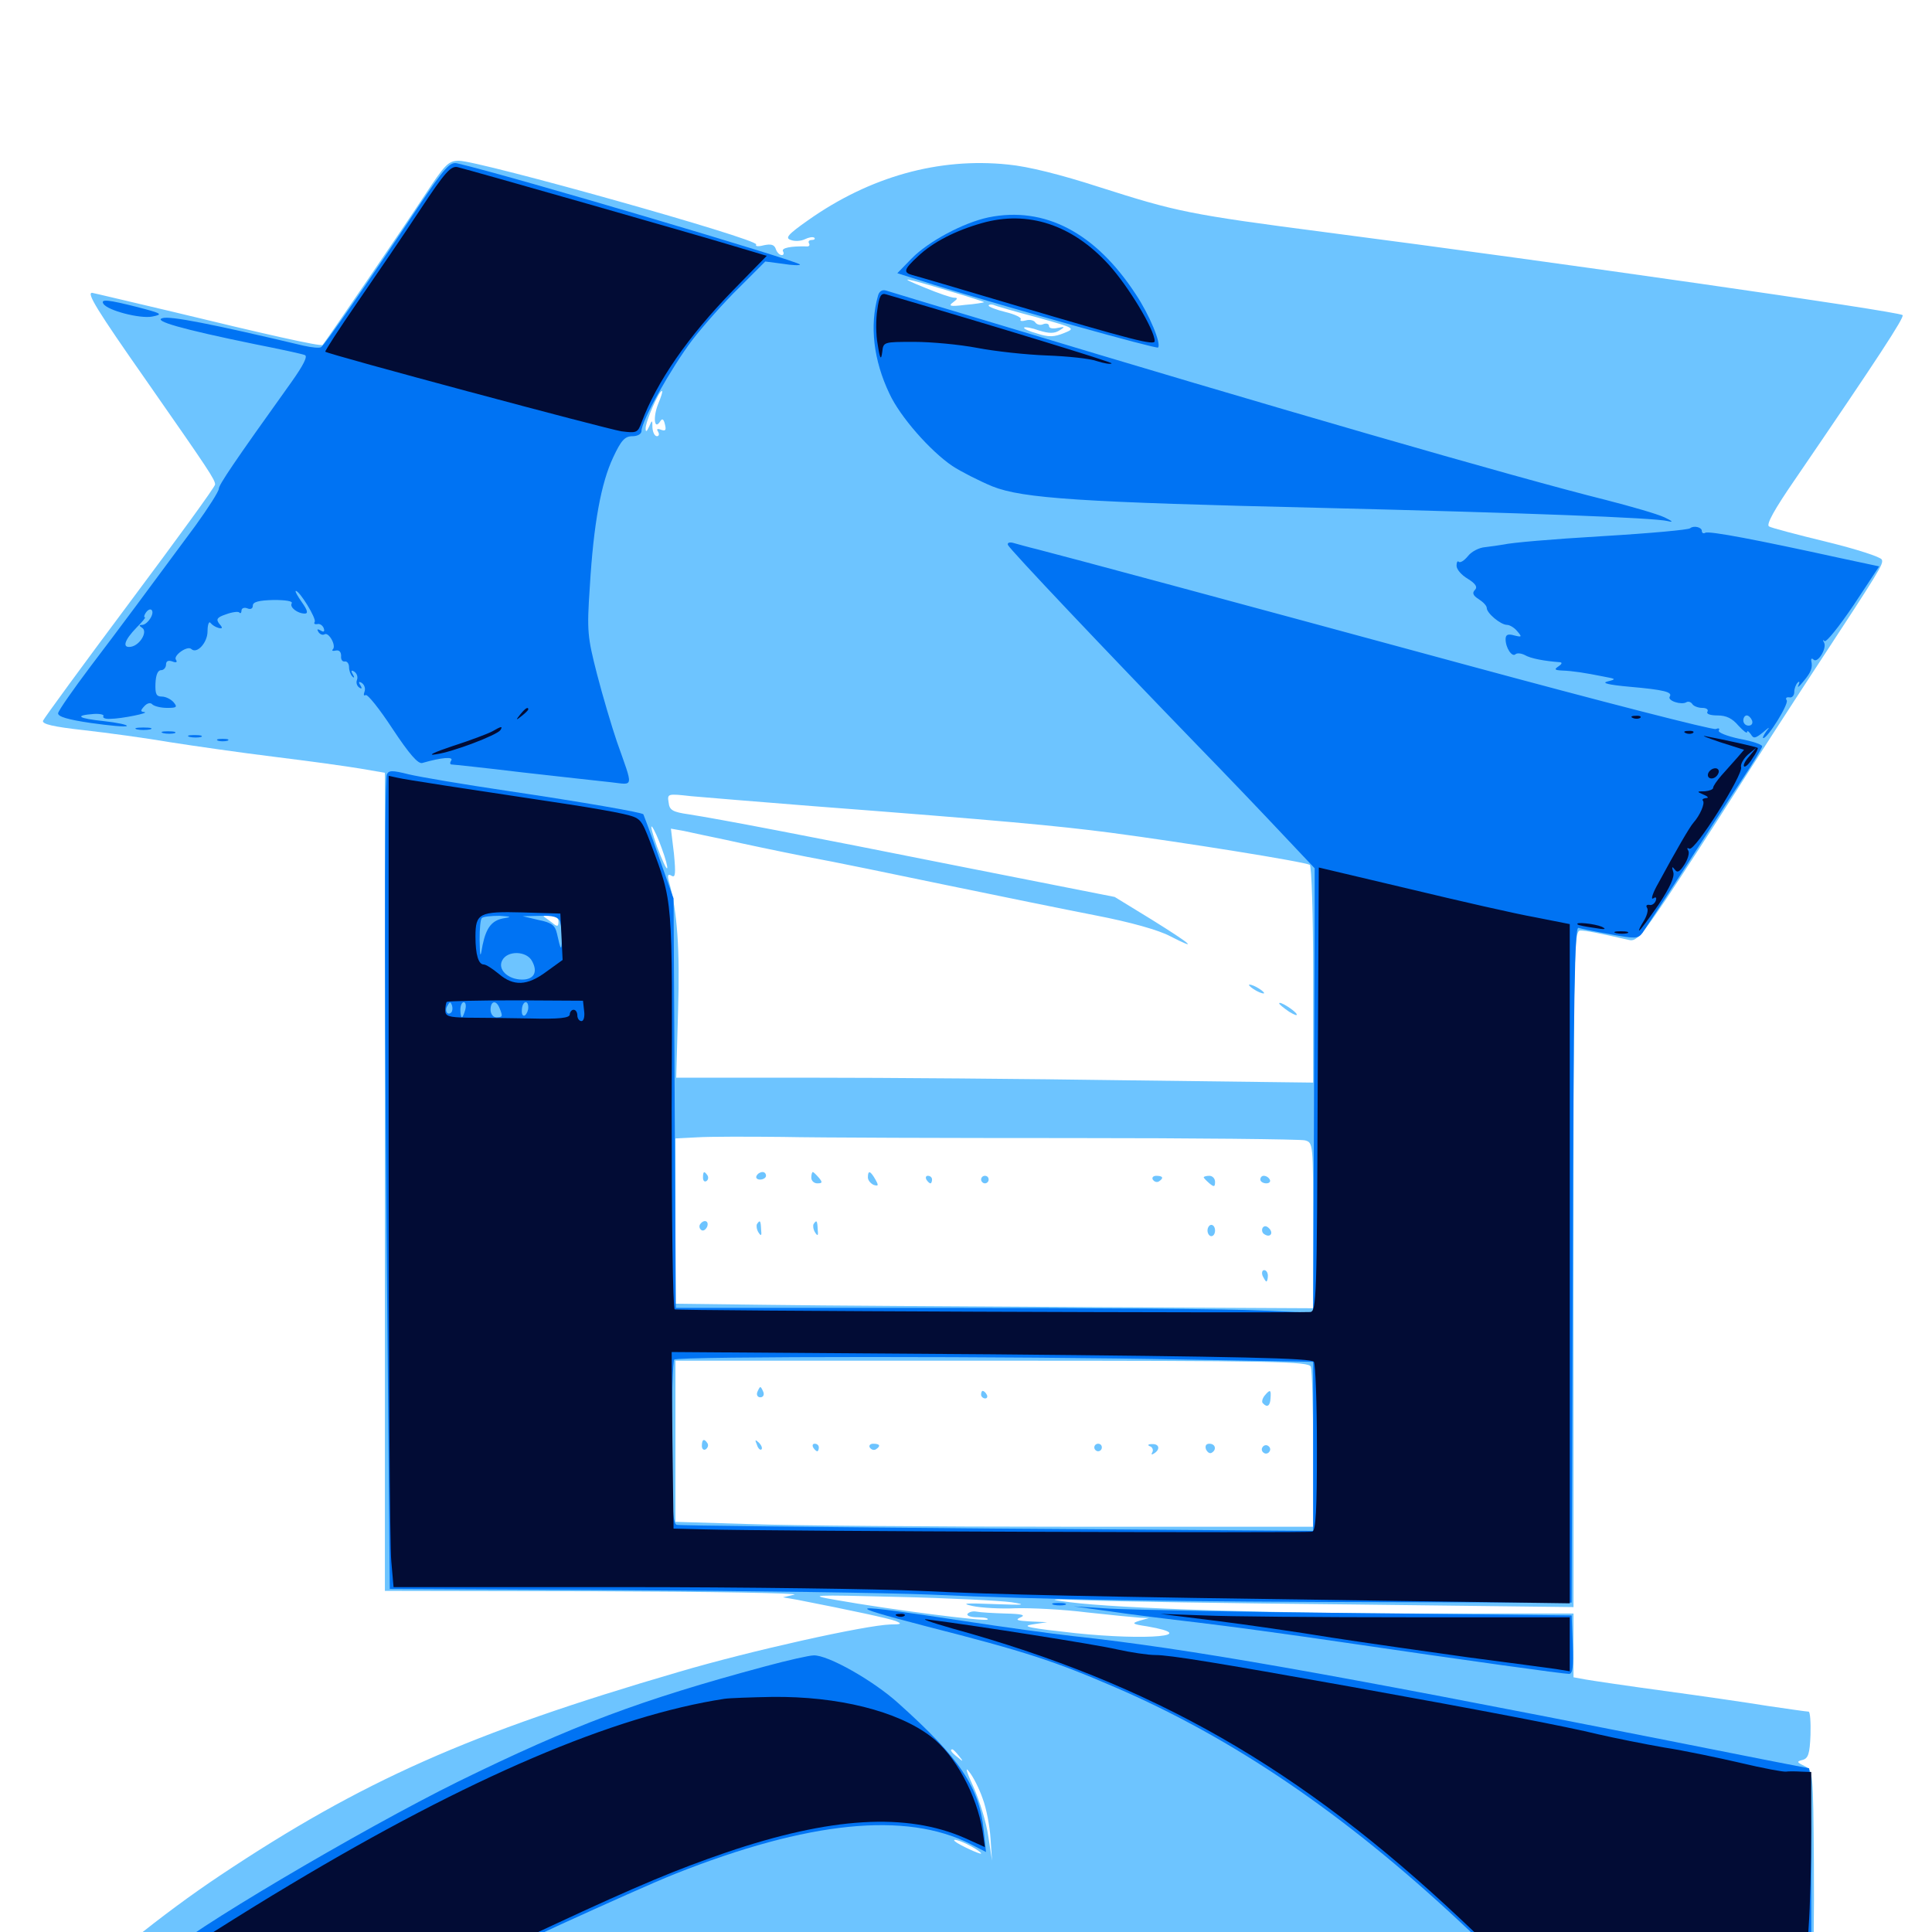<svg xmlns="http://www.w3.org/2000/svg" viewBox="0 -1000 1000 1000">
	<path fill="#6dc4ff" d="M219.727 -898.828C210.156 -884.18 168.945 -823.828 166.992 -821.484C166.211 -820.508 137.5 -826.953 89.258 -838.672C66.797 -843.945 48.047 -848.438 47.656 -848.438C44.727 -848.438 50.195 -839.453 75.781 -802.93C108.203 -756.445 111.328 -751.758 111.328 -749.219C111.328 -748.047 91.406 -720.703 67.188 -688.281C42.969 -655.859 22.852 -628.32 22.266 -626.953C21.68 -625.195 27.539 -623.828 43.359 -622.07C55.469 -620.703 75.586 -617.969 88.086 -615.82C100.586 -613.867 125 -610.352 142.578 -608.203C159.961 -606.055 179.883 -603.32 186.719 -602.148L199.219 -600V-388.281V-176.562L308.203 -176.367C367.969 -176.172 414.453 -175.391 411.133 -174.609L405.273 -173.242L413.086 -171.875C440.039 -166.602 460.156 -162.305 463.672 -160.938C466.992 -159.57 466.602 -159.18 460.938 -159.18C448.047 -158.789 388.867 -145.703 351.172 -134.57C242.773 -102.93 187.305 -78.125 114.258 -29.492C83.984 -9.375 48.828 19.141 37.695 32.617L32.227 39.062L41.602 32.617C46.875 29.102 56.445 24.023 63.086 21.289L75 16.406L369.922 16.602C532.227 16.602 726.172 17.188 800.977 17.969C924.609 19.141 936.914 19.141 938.086 16.211C938.672 14.453 939.062 -8.594 938.867 -35.352C938.477 -83.594 938.477 -83.594 933.984 -85.938C929.883 -87.891 929.883 -88.281 933.008 -89.062C935.938 -89.844 936.719 -92.188 937.109 -101.953C937.305 -108.594 936.914 -114.062 936.133 -114.062C935.156 -114.062 925.781 -115.43 915.039 -116.992C904.297 -118.75 880.078 -122.266 861.328 -124.805C842.578 -127.344 824.219 -130.078 820.898 -130.664L814.453 -131.836V-148.242V-164.844H738.281C661.523 -164.844 579.102 -167.383 553.711 -170.703C541.602 -172.266 542.773 -172.461 562.5 -171.68C574.805 -171.094 636.523 -170.117 699.805 -169.531L814.453 -168.164V-343.164C814.453 -508.789 814.648 -518.359 817.969 -518.359C820.898 -518.359 827.734 -516.992 843.164 -513.477C846.875 -512.5 849.609 -515.625 862.891 -535.352C871.289 -548.047 886.914 -572.07 897.461 -588.672C908.008 -605.273 926.758 -634.375 939.062 -653.125C973.242 -705.273 975 -708.008 974.023 -710.352C973.438 -711.719 960.742 -715.82 945.508 -719.531C930.273 -723.242 916.797 -726.758 915.625 -727.539C914.062 -728.516 918.555 -736.523 928.906 -751.562C971.875 -814.453 985.938 -835.938 984.766 -836.914C982.422 -838.867 805.664 -864.258 686.914 -879.688C614.844 -889.062 608.984 -890.43 569.141 -903.125C549.219 -909.57 532.227 -913.867 521.68 -914.844C485.938 -918.555 450.195 -908.594 418.164 -885.938C407.617 -878.516 406.25 -876.758 409.375 -875.781C411.328 -875 414.648 -875.195 416.602 -876.172C418.555 -877.148 420.703 -877.539 421.484 -876.953C422.07 -876.367 421.484 -875.781 420.117 -875.781C418.75 -875.781 418.164 -875 418.75 -874.023C419.336 -873.047 418.75 -872.266 417.383 -872.461C409.375 -872.656 404.297 -871.68 405.273 -869.922C405.859 -868.945 405.664 -867.969 404.688 -867.969C403.516 -867.969 402.148 -869.336 401.562 -871.094C400.781 -873.438 399.023 -873.828 395.312 -873.047C392.383 -872.266 390.82 -872.461 391.406 -873.438C392.969 -876.172 248.047 -916.797 237.5 -916.797C232.031 -916.797 230.273 -914.844 219.727 -898.828ZM491.797 -849.219C501.758 -846.289 509.57 -843.75 509.375 -843.555C508.984 -843.359 504.688 -842.578 499.414 -842.188C491.797 -841.211 490.625 -841.602 493.359 -843.555C495.703 -845.312 495.898 -845.898 493.945 -845.898C492.383 -845.898 485.547 -848.242 478.516 -851.172C464.062 -857.031 466.406 -856.836 491.797 -849.219ZM481.836 -845.312C482.617 -845.898 481.445 -846.484 479.297 -846.289C477.148 -846.289 476.562 -845.703 478.125 -845.117C479.492 -844.531 481.25 -844.727 481.836 -845.312ZM536.719 -835.742C556.836 -830.078 556.836 -830.078 550.586 -827.539C545.703 -825.586 542.773 -825.391 536.914 -827.344C532.617 -828.516 529.688 -829.883 530.078 -830.469C530.664 -830.859 534.18 -830.273 537.891 -828.906C542.969 -827.344 545.703 -827.344 548.242 -828.906C551.367 -830.859 551.367 -831.055 547.461 -830.273C544.922 -829.688 542.969 -830.078 542.969 -831.25C542.969 -832.422 541.602 -832.812 540.039 -832.227C538.477 -831.445 536.719 -832.031 535.938 -833.008C535.352 -834.18 533.008 -834.766 531.055 -834.18C528.906 -833.594 527.734 -833.789 528.32 -834.766C528.906 -835.547 525.391 -837.305 520.508 -838.477C515.625 -839.648 511.719 -841.211 511.719 -841.797C511.719 -842.383 512.891 -842.578 514.258 -842.188C515.43 -841.602 525.586 -838.672 536.719 -835.742ZM573.242 -825C571.094 -825.977 567.969 -826.758 566.406 -826.758C564.648 -826.758 564.844 -825.977 567.383 -825C569.531 -824.023 572.656 -823.242 574.219 -823.242C575.977 -823.242 575.781 -824.023 573.242 -825ZM583.398 -821.875C584.18 -822.461 583.008 -823.047 580.859 -822.852C578.711 -822.852 578.125 -822.266 579.688 -821.68C581.055 -821.094 582.812 -821.289 583.398 -821.875ZM591.211 -819.922C591.992 -820.508 590.82 -821.094 588.672 -820.898C586.523 -820.898 585.938 -820.312 587.5 -819.727C588.867 -819.141 590.625 -819.336 591.211 -819.922ZM571.68 -817.969C572.461 -818.555 571.289 -819.141 569.141 -818.945C566.992 -818.945 566.406 -818.359 567.969 -817.773C569.336 -817.188 571.094 -817.383 571.68 -817.969ZM597.07 -810.156C597.852 -810.742 596.68 -811.328 594.531 -811.133C592.383 -811.133 591.797 -810.547 593.359 -809.961C594.727 -809.375 596.484 -809.57 597.07 -810.156ZM340.625 -790.82C337.891 -783.984 338.672 -776.953 341.797 -782.031C342.773 -783.594 343.555 -783.008 344.141 -780.469C344.922 -777.344 344.531 -776.758 342.188 -777.539C340.234 -778.32 339.648 -777.93 340.625 -776.562C341.406 -775.195 341.016 -774.219 340.039 -774.219C338.867 -774.219 337.891 -776.172 337.695 -778.711C337.695 -782.812 337.5 -782.812 335.938 -779.102C334.766 -776.562 334.18 -776.172 334.18 -778.125C333.984 -781.445 341.016 -797.656 342.578 -797.656C343.164 -797.656 342.188 -794.531 340.625 -790.82ZM419.922 -582.812C519.336 -575.195 546.484 -572.656 575.195 -568.945C612.109 -564.062 675.586 -553.906 677.93 -552.344C678.906 -551.758 679.688 -526.172 679.688 -495.508V-439.648L584.57 -440.82C532.031 -441.602 458.008 -442.188 419.531 -442.188H350L350.977 -476.953C351.953 -508.594 350.586 -528.125 346.289 -543.555C345.312 -547.07 345.703 -547.852 347.656 -546.68C349.609 -545.508 349.805 -547.852 348.828 -558.203L347.266 -571.094L353.906 -569.922C357.422 -569.141 367.383 -566.992 375.977 -565.234C384.57 -563.281 403.125 -559.375 416.992 -556.641C431.055 -554.102 463.867 -547.266 490.234 -541.797C516.602 -536.328 551.172 -529.297 567.188 -526.172C585.352 -522.656 599.805 -518.555 605.664 -515.43C620.898 -507.617 616.797 -511.133 596.094 -524.023L576.953 -535.742L497.852 -551.367C414.648 -567.969 372.656 -575.977 356.445 -578.516C348.242 -579.688 346.484 -580.664 346.094 -584.57C345.312 -589.258 345.508 -589.258 357.812 -587.891C364.453 -587.305 392.578 -584.961 419.922 -582.812ZM342.578 -560.742C344.531 -555.469 345.703 -550.977 345.312 -550.586C344.922 -550 342.578 -555.078 340.039 -561.914C337.695 -568.555 336.523 -573.047 337.5 -572.07C338.477 -570.898 340.82 -565.82 342.578 -560.742ZM289.062 -523.047C289.062 -520.312 288.477 -520.117 285.742 -522.461C283.789 -523.828 281.836 -525.391 281.445 -525.586C281.055 -525.977 282.422 -526.172 284.766 -526.172C287.5 -526.172 289.062 -525 289.062 -523.047ZM554.688 -410.938C618.555 -410.938 672.852 -410.352 675.391 -409.766C679.688 -408.594 679.688 -408.398 679.688 -365.82V-322.852L563.086 -323.438C498.828 -323.828 424.609 -324.219 398.047 -324.609L349.609 -325.195V-367.969V-410.742L360.938 -411.328C366.992 -411.719 387.109 -411.719 405.273 -411.523C423.633 -411.133 490.82 -410.938 554.688 -410.938ZM678.516 -292.578C679.102 -290.82 679.688 -271.484 679.688 -249.609V-209.766H553.125C483.398 -209.766 409.18 -210.352 388.086 -211.133L349.609 -212.305V-254.102V-295.703H513.477C661.133 -295.703 677.344 -295.312 678.516 -292.578ZM523.438 -170.703C532.031 -169.336 530.078 -169.141 514.648 -169.727C499.609 -170.312 497.07 -170.117 503.32 -168.75C507.812 -167.773 517.969 -167.188 525.781 -167.578C533.594 -167.773 550.195 -166.992 562.5 -165.43C574.805 -164.062 587.109 -162.891 589.844 -162.695L594.727 -162.5L589.844 -161.133C585.547 -159.766 585.938 -159.375 593.75 -158.203C621.875 -153.32 594.141 -150.781 556.641 -154.688C533.398 -157.227 528.125 -158.203 534.18 -159.18L541.992 -160.352L533.203 -160.742C526.367 -161.133 525.195 -161.523 528.32 -162.891C531.055 -164.062 528.906 -164.648 520.508 -164.844C514.062 -165.039 507.227 -165.43 505.469 -165.82C503.516 -166.211 501.562 -165.625 500.781 -164.648C500.195 -163.672 502.539 -162.891 506.055 -162.891C509.57 -162.891 511.914 -162.305 511.133 -161.719C509.961 -160.547 459.961 -166.992 432.617 -171.875C417.773 -174.414 419.531 -174.609 464.844 -173.438C491.211 -172.852 517.578 -171.484 523.438 -170.703ZM522.07 -159.57C523.242 -160.156 521.875 -160.547 518.555 -160.547C515.43 -160.547 514.258 -160.156 516.211 -159.57C517.969 -159.18 520.703 -159.18 522.07 -159.57ZM604.102 -159.57C605.273 -160.156 603.906 -160.547 600.586 -160.547C597.461 -160.547 596.289 -160.156 598.242 -159.57C600 -159.18 602.734 -159.18 604.102 -159.57ZM601.172 -149.805C602.93 -150.391 601.367 -150.781 597.656 -150.781C593.945 -150.781 592.383 -150.391 594.336 -149.805C596.094 -149.414 599.219 -149.414 601.172 -149.805ZM671.289 -138.281C672.07 -138.867 670.898 -139.453 668.75 -139.258C666.602 -139.258 666.016 -138.672 667.578 -138.086C668.945 -137.5 670.703 -137.695 671.289 -138.281ZM875.586 -99.023C876.758 -99.609 875.781 -100 873.047 -100C870.312 -100 869.336 -99.609 870.703 -99.023C871.875 -98.633 874.219 -98.633 875.586 -99.023ZM496.289 -91.211C498.828 -88.086 498.633 -87.891 495.703 -90.43C492.383 -92.969 491.406 -94.531 492.969 -94.531C493.359 -94.531 494.922 -92.969 496.289 -91.211ZM915.43 -91.406C916.211 -91.992 915.039 -92.578 912.891 -92.383C910.742 -92.383 910.156 -91.797 911.719 -91.211C913.086 -90.625 914.844 -90.82 915.43 -91.406ZM923.242 -89.453C924.023 -90.039 922.852 -90.625 920.703 -90.43C918.555 -90.43 917.969 -89.844 919.531 -89.258C920.898 -88.672 922.656 -88.867 923.242 -89.453ZM508.594 -69.141C510.547 -64.062 512.305 -54.688 512.695 -48.438L513.477 -36.914L511.523 -49.609C510.547 -56.641 507.031 -67.969 503.906 -75C500.195 -83.008 499.414 -85.938 501.562 -83.008C503.711 -80.469 506.836 -74.219 508.594 -69.141ZM471.68 -53.516C463.867 -55.273 445.898 -56.055 447.461 -54.688C447.852 -54.297 455.273 -53.516 463.867 -52.93C475 -52.148 477.344 -52.344 471.68 -53.516ZM439.062 -52.148C440.82 -52.734 439.258 -53.125 435.547 -53.125C431.836 -53.125 430.273 -52.734 432.227 -52.148C433.984 -51.758 437.109 -51.758 439.062 -52.148ZM425.195 -50.391C425.977 -50.977 424.805 -51.562 422.656 -51.367C420.508 -51.367 419.922 -50.781 421.484 -50.195C422.852 -49.609 424.609 -49.805 425.195 -50.391ZM485.742 -50.391C486.523 -50.977 485.352 -51.562 483.203 -51.367C481.055 -51.367 480.469 -50.781 482.031 -50.195C483.398 -49.609 485.156 -49.805 485.742 -50.391ZM501.953 -44.727C505.273 -42.969 507.812 -41.211 507.812 -40.625C507.812 -39.844 496.289 -45.117 494.336 -46.875C492.383 -48.633 496.875 -47.461 501.953 -44.727ZM646.484 -490.234C646.484 -489.648 648.242 -488.281 650.391 -487.109C652.539 -485.938 654.297 -485.547 654.297 -485.938C654.297 -486.523 652.539 -487.891 650.391 -489.062C648.242 -490.234 646.484 -490.625 646.484 -490.234ZM662.109 -480.664C662.109 -480.078 664.453 -478.32 667.188 -476.367C670.117 -474.609 671.68 -474.023 671.094 -475.195C669.727 -477.344 662.109 -482.031 662.109 -480.664ZM363.867 -390.43C363.867 -388.867 364.648 -388.086 365.625 -388.672C366.602 -389.258 366.797 -390.625 366.211 -391.602C364.453 -394.141 363.867 -393.75 363.867 -390.43ZM391.602 -391.406C391.016 -390.43 391.797 -389.453 393.359 -389.453C395.117 -389.453 396.484 -390.43 396.484 -391.406C396.484 -392.578 395.703 -393.359 394.727 -393.359C393.555 -393.359 392.188 -392.578 391.602 -391.406ZM419.922 -390.43C419.922 -388.867 421.289 -387.5 423.047 -387.5C425.781 -387.5 425.781 -388.086 423.828 -390.43C422.461 -391.992 421.094 -393.359 420.703 -393.359C420.312 -393.359 419.922 -391.992 419.922 -390.43ZM449.219 -390.625C449.219 -389.062 450.586 -387.5 452.148 -386.719C454.688 -385.938 454.883 -386.328 453.125 -389.453C450.586 -393.945 449.219 -394.531 449.219 -390.625ZM479.492 -389.453C480.078 -388.477 481.055 -387.5 481.641 -387.5C482.031 -387.5 482.422 -388.477 482.422 -389.453C482.422 -390.625 481.445 -391.406 480.273 -391.406C479.297 -391.406 478.906 -390.625 479.492 -389.453ZM507.812 -389.453C507.812 -388.477 508.789 -387.5 509.766 -387.5C510.938 -387.5 511.719 -388.477 511.719 -389.453C511.719 -390.625 510.938 -391.406 509.766 -391.406C508.789 -391.406 507.812 -390.625 507.812 -389.453ZM596.68 -389.453C597.461 -388.281 598.828 -387.891 599.805 -388.477C602.539 -390.234 601.953 -391.406 598.438 -391.406C596.875 -391.406 596.094 -390.43 596.68 -389.453ZM623.047 -390.625C623.047 -390.234 624.414 -388.867 625.977 -387.5C628.32 -385.547 628.906 -385.547 628.906 -388.281C628.906 -390.039 627.539 -391.406 625.977 -391.406C624.414 -391.406 623.047 -391.016 623.047 -390.625ZM652.344 -389.453C652.344 -388.477 653.711 -387.5 655.469 -387.5C657.031 -387.5 657.812 -388.477 657.227 -389.453C656.641 -390.625 655.273 -391.406 654.102 -391.406C653.125 -391.406 652.344 -390.625 652.344 -389.453ZM362.305 -366.211C361.719 -365.234 362.109 -363.867 363.086 -363.281C364.062 -362.695 365.234 -363.477 366.016 -365.039C367.188 -368.164 364.258 -369.141 362.305 -366.211ZM391.797 -366.406C391.406 -365.625 391.602 -363.672 392.578 -362.109C393.945 -359.961 394.336 -360.352 393.945 -363.672C393.75 -368.359 393.359 -368.75 391.797 -366.406ZM421.094 -366.406C420.703 -365.625 420.898 -363.672 421.875 -362.109C423.242 -359.961 423.633 -360.352 423.242 -363.672C423.047 -368.359 422.656 -368.75 421.094 -366.406ZM625 -363.086C625 -361.523 625.977 -360.156 626.953 -360.156C628.125 -360.156 628.906 -361.523 628.906 -363.086C628.906 -364.648 628.125 -366.016 626.953 -366.016C625.977 -366.016 625 -364.648 625 -363.086ZM653.516 -364.453C652.93 -363.281 653.32 -361.719 654.492 -361.133C657.422 -359.18 659.375 -361.719 656.836 -364.258C655.469 -365.625 654.297 -365.625 653.516 -364.453ZM653.516 -339.648C654.297 -338.086 655.078 -336.719 655.469 -336.719C655.859 -336.719 656.25 -338.086 656.25 -339.648C656.25 -341.211 655.469 -342.578 654.297 -342.578C653.32 -342.578 652.93 -341.211 653.516 -339.648ZM391.992 -279.492C391.406 -277.93 392.188 -276.758 393.555 -276.758C394.922 -276.758 395.703 -277.93 395.117 -279.492C394.531 -280.859 393.945 -282.031 393.555 -282.031C393.164 -282.031 392.578 -280.859 391.992 -279.492ZM507.812 -278.125C507.812 -277.148 508.789 -276.172 509.961 -276.172C510.938 -276.172 511.328 -277.148 510.742 -278.125C510.156 -279.297 509.18 -280.078 508.594 -280.078C508.203 -280.078 507.812 -279.297 507.812 -278.125ZM654.492 -277.539C653.32 -275.977 652.93 -274.219 653.711 -273.633C655.859 -271.289 657.422 -272.266 657.617 -276.172C658.008 -280.859 657.422 -281.055 654.492 -277.539ZM363.281 -251.562C363.281 -250 364.258 -249.219 365.234 -249.805C366.406 -250.586 366.797 -251.953 366.211 -252.93C364.453 -255.664 363.281 -255.078 363.281 -251.562ZM391.797 -252.148C392.383 -250.195 393.555 -249.219 394.141 -249.805C394.727 -250.391 394.141 -251.953 392.773 -253.32C390.82 -255.078 390.625 -254.883 391.797 -252.148ZM420.898 -250.781C421.484 -249.805 422.461 -248.828 423.047 -248.828C423.438 -248.828 423.828 -249.805 423.828 -250.781C423.828 -251.953 422.852 -252.734 421.68 -252.734C420.703 -252.734 420.312 -251.953 420.898 -250.781ZM450.195 -250.781C450.977 -249.609 452.344 -249.219 453.32 -249.805C456.055 -251.562 455.469 -252.734 451.953 -252.734C450.391 -252.734 449.609 -251.758 450.195 -250.781ZM566.406 -250.781C566.406 -249.805 567.383 -248.828 568.359 -248.828C569.531 -248.828 570.312 -249.805 570.312 -250.781C570.312 -251.953 569.531 -252.734 568.359 -252.734C567.383 -252.734 566.406 -251.953 566.406 -250.781ZM595.312 -251.367C596.484 -250.977 597.07 -249.414 596.484 -248.438C595.703 -247.07 596.094 -246.875 597.266 -247.656C600.781 -249.805 600 -252.734 596.289 -252.539C594.141 -252.539 593.75 -251.953 595.312 -251.367ZM624.219 -249.805C625 -248.242 626.172 -247.461 627.148 -248.047C629.883 -249.609 629.102 -252.734 625.977 -252.734C624.219 -252.734 623.633 -251.562 624.219 -249.805ZM653.516 -250.977C652.734 -250 653.125 -248.633 654.102 -248.047C655.078 -247.266 656.445 -247.656 657.031 -248.633C657.812 -249.609 657.422 -250.977 656.445 -251.562C655.469 -252.344 654.102 -251.953 653.516 -250.977Z"/>
	<path fill="#0073f3" d="M216.406 -892.773C191.211 -854.883 167.969 -821.289 166.211 -820.312C165.43 -819.727 161.328 -820.117 157.031 -821.094C109.375 -832.422 88.086 -836.523 84.18 -835.352C78.906 -833.984 93.75 -829.688 131.836 -821.875C144.727 -819.336 156.445 -816.797 157.812 -816.211C159.375 -815.625 157.031 -810.938 150.781 -802.148C120.703 -760.156 113.281 -749.023 113.281 -747.07C113.281 -745.703 107.812 -737.109 101.172 -727.93C75.195 -692.773 62.891 -676.172 46.875 -655.078C37.891 -643.164 30.273 -632.227 30.078 -630.859C29.883 -629.102 34.961 -627.539 47.07 -625.781C56.641 -624.414 65.039 -623.633 65.625 -624.219C66.211 -624.805 60.742 -625.977 53.711 -626.758C40.43 -628.125 38.086 -629.688 48.633 -630.469C51.758 -630.664 54.102 -630.078 53.516 -629.297C52.93 -628.516 54.492 -627.734 57.031 -627.93C62.695 -627.93 78.125 -631.055 74.609 -631.445C72.656 -631.641 72.656 -632.227 74.609 -634.375C76.172 -636.133 77.93 -636.523 78.906 -635.352C80.078 -634.375 83.398 -633.594 86.523 -633.594C91.406 -633.594 91.992 -633.984 89.844 -636.523C88.477 -638.086 85.742 -639.453 83.789 -639.453C80.859 -639.453 80.273 -640.82 80.469 -646.289C80.664 -650.586 81.641 -653.125 83.398 -653.125C84.766 -653.125 85.938 -654.492 85.938 -656.055C85.938 -657.812 87.109 -658.398 89.258 -657.617C91.211 -656.836 91.992 -657.227 91.016 -658.594C89.648 -660.742 97.07 -666.016 99.023 -664.062C101.953 -661.328 107.422 -667.383 107.422 -673.242C107.422 -676.758 108.203 -678.711 108.984 -677.539C109.766 -676.562 111.523 -675.391 113.086 -675C115.234 -674.414 115.43 -675 113.477 -677.148C111.719 -679.492 112.305 -680.469 116.992 -682.031C120.117 -683.203 123.242 -683.594 123.828 -683.008C124.414 -682.227 125 -682.812 125 -683.984C125 -685.156 126.367 -685.742 127.93 -685.156C129.688 -684.375 130.859 -684.961 130.859 -686.523C130.859 -688.477 133.984 -689.258 141.602 -689.453C147.852 -689.453 151.758 -688.867 150.977 -687.695C149.805 -685.742 153.906 -682.422 157.812 -682.422C159.57 -682.422 159.18 -684.18 156.25 -688.281C153.906 -691.602 152.539 -694.141 153.125 -694.141C155.078 -694.141 163.867 -679.883 162.891 -678.125C162.305 -677.148 162.891 -676.758 164.258 -676.953C165.43 -677.344 166.992 -676.367 167.578 -674.805C168.164 -673.047 167.578 -672.656 166.016 -673.633C164.258 -674.609 163.867 -674.414 164.844 -672.852C165.625 -671.68 166.992 -671.094 167.969 -671.68C170.117 -673.047 174.219 -665.82 172.266 -663.867C171.484 -663.281 172.266 -662.891 173.828 -663.281C175.586 -663.672 176.562 -662.5 176.562 -660.547C176.367 -658.594 177.148 -657.422 178.516 -657.617C179.688 -657.812 180.664 -656.445 180.664 -654.688C180.664 -652.93 181.445 -650.781 182.422 -649.805C183.398 -648.828 183.594 -649.414 182.617 -650.977C181.445 -652.93 181.836 -653.32 183.398 -652.344C184.766 -651.367 185.352 -649.609 184.766 -648.047C184.18 -646.68 184.766 -644.922 185.938 -644.141C187.305 -643.164 187.5 -643.75 186.523 -645.312C185.352 -647.07 185.742 -647.461 187.305 -646.484C188.672 -645.508 189.258 -643.555 188.672 -641.992C188.086 -640.43 188.281 -639.648 189.258 -640.234C190.234 -640.82 196.484 -633.008 203.125 -622.852C211.914 -609.57 216.406 -604.492 218.555 -605.078C228.711 -608.008 234.766 -608.398 233.594 -606.445C232.812 -605.273 232.812 -604.297 233.789 -604.297C234.57 -604.297 251.172 -602.539 270.508 -600.195C289.844 -598.047 310.352 -595.703 316.211 -595.117C328.32 -593.75 327.93 -591.602 319.336 -616.016C316.602 -624.023 311.914 -639.844 308.984 -651.172C304.102 -670.312 303.711 -673.242 305.273 -696.094C307.227 -729.102 311.133 -750 317.383 -763.281C321.484 -772.07 323.438 -774.219 327.344 -774.219C330.078 -774.219 332.031 -775.391 332.031 -776.953C332.031 -782.227 347.656 -809.961 358.203 -823.828C364.062 -831.445 375 -843.75 382.617 -851.172L396.094 -864.648L405.078 -863.477C409.961 -862.695 414.062 -862.5 414.062 -863.086C414.062 -864.648 263.086 -909.375 236.719 -915.43C233.008 -916.406 230.273 -913.477 216.406 -892.773ZM78.125 -680.469C76.953 -678.32 75 -676.562 73.633 -676.562C71.875 -676.562 71.875 -676.172 73.633 -675C76.562 -673.047 72.461 -666.016 67.773 -665.234C63.086 -664.453 64.258 -668.555 70.703 -675.195C73.633 -678.125 75.586 -680.469 75 -680.469C74.414 -680.469 74.609 -681.445 75.195 -682.422C77.539 -686.328 80.273 -684.375 78.125 -680.469ZM52.734 -633.594C55.078 -635.156 54.883 -635.547 51.367 -635.547C48.828 -635.547 46.875 -634.766 46.875 -633.594C46.875 -631.055 49.023 -631.055 52.734 -633.594ZM44.336 -632.422C45.117 -633.008 43.945 -633.594 41.797 -633.398C39.648 -633.398 39.062 -632.812 40.625 -632.227C41.992 -631.641 43.75 -631.836 44.336 -632.422ZM511.719 -887.5C498.633 -884.766 480.469 -875 471.875 -866.211L464.453 -858.594L483.594 -852.539C523.633 -840.234 598.438 -819.336 599.414 -820.117C601.172 -822.07 594.922 -837.109 587.891 -847.656C566.992 -879.688 540.625 -893.359 511.719 -887.5ZM454.492 -847.07C450 -831.445 452.148 -813.477 460.352 -796.289C465.82 -784.375 481.445 -766.602 492.969 -758.789C497.461 -755.859 506.641 -751.172 513.672 -748.242C529.492 -741.992 558.984 -740.039 684.57 -737.109C788.281 -734.57 856.641 -732.031 863.281 -730.273C866.406 -729.492 865.625 -730.273 861.523 -732.227C857.812 -733.984 844.141 -737.891 831.25 -741.211C784.18 -752.93 654.688 -790.43 517.578 -831.836C486.914 -841.016 460.352 -849.023 458.594 -849.609C456.641 -850.195 455.078 -849.219 454.492 -847.07ZM53.516 -842.773C55.664 -839.258 72.461 -834.961 78.711 -836.133C84.57 -837.305 83.984 -837.695 71.289 -841.016C55.859 -844.922 51.953 -845.312 53.516 -842.773ZM874.805 -726.562C873.828 -725.781 855.078 -724.023 829.102 -722.461C802.734 -720.898 782.617 -719.141 778.32 -718.164C776.172 -717.773 771.875 -717.188 768.75 -716.797C765.625 -716.602 761.523 -714.453 759.766 -712.109C757.812 -709.766 755.859 -708.594 755.078 -709.18C754.492 -709.961 753.906 -708.984 753.906 -707.227C753.906 -705.273 756.445 -702.344 759.766 -700.391C763.867 -697.852 764.844 -696.094 763.477 -694.727C761.914 -693.164 762.305 -691.797 765.43 -689.844C767.578 -688.477 769.531 -686.523 769.531 -685.352C769.531 -682.617 776.758 -676.562 780.078 -676.562C781.445 -676.562 783.984 -675 785.352 -673.242C787.891 -670.312 787.695 -670.117 783.789 -671.094C780.469 -672.07 779.297 -671.484 779.297 -669.141C779.297 -664.648 782.617 -659.766 784.375 -661.328C785.156 -662.109 787.305 -661.914 789.258 -660.938C792.188 -659.18 799.414 -657.812 807.617 -657.227C808.789 -657.031 808.203 -656.055 806.641 -655.078C804.297 -653.516 804.688 -653.125 808.594 -652.93C814.062 -652.734 820.312 -651.758 830.078 -649.805C836.523 -648.633 836.719 -648.438 832.031 -647.266C828.711 -646.484 832.617 -645.508 843.555 -644.531C861.328 -642.969 865.82 -641.797 864.258 -639.453C862.891 -637.305 870.312 -634.961 872.852 -636.523C873.828 -637.109 875.195 -636.719 875.977 -635.547C876.562 -634.57 878.906 -633.594 881.055 -633.594C883.203 -633.594 884.375 -632.812 883.789 -631.641C883.008 -630.469 885.156 -629.688 889.062 -629.688C893.555 -629.688 896.68 -628.125 899.805 -624.414C902.344 -621.68 904.297 -620.117 904.297 -621.094C904.297 -622.07 905.078 -621.484 906.25 -619.922C907.617 -617.578 908.594 -617.773 912.5 -620.898C915.82 -623.828 916.406 -624.023 914.258 -621.484C912.891 -619.531 912.109 -617.969 912.695 -617.969C915.039 -617.969 925.977 -635.742 924.805 -637.5C924.023 -638.672 924.609 -639.258 926.172 -639.062C927.539 -638.672 928.711 -640.039 928.711 -641.797C928.711 -643.555 929.492 -645.703 930.469 -646.68C931.445 -647.656 931.641 -647.07 930.859 -645.312C930.078 -643.75 931.25 -644.531 933.398 -647.266C937.5 -652.148 938.281 -654.297 937.5 -658.008C937.305 -659.18 937.891 -659.375 938.672 -658.594C940.82 -656.445 945.703 -664.453 944.141 -667.383C943.359 -668.555 943.555 -669.141 944.336 -668.164C945.312 -667.383 951.953 -675.781 959.375 -686.719L972.656 -706.836L952.539 -711.133C909.766 -720.508 884.375 -725.391 882.617 -724.219C881.641 -723.633 880.859 -724.219 880.859 -725.195C880.859 -727.148 876.562 -728.125 874.805 -726.562ZM816.406 -655.078C816.406 -656.25 815.039 -657.031 813.477 -657.031C811.914 -657.031 810.547 -656.641 810.547 -656.25C810.547 -655.859 811.914 -655.078 813.477 -654.297C815.039 -653.711 816.406 -654.102 816.406 -655.078ZM906.836 -627.148C907.422 -625.586 906.641 -624.414 905.078 -624.414C903.516 -624.414 902.344 -625.586 902.344 -627.148C902.344 -628.516 903.125 -629.688 904.102 -629.688C905.078 -629.688 906.25 -628.516 906.836 -627.148ZM521.68 -717.969C522.461 -715.82 572.266 -663.281 619.922 -614.062C635.156 -598.438 654.883 -577.734 663.867 -568.164L680.469 -550.586V-530.078C680.469 -518.75 680.273 -466.992 680.078 -415.039L679.688 -320.508L652.734 -321.68C638.086 -322.461 563.867 -323.047 487.891 -323.047H349.805L349.219 -429.102L348.633 -534.961L341.016 -556.445C336.914 -568.359 333.203 -578.125 333.008 -578.516C332.227 -579.492 302.148 -584.766 262.695 -590.625C240.234 -593.945 217.188 -597.852 211.523 -599.219C202.93 -601.367 201.172 -601.367 200.195 -599.023C198.828 -595.117 199.023 -462.305 200.586 -306.25L201.758 -177.539L321.094 -176.953C386.719 -176.562 459.375 -175.586 482.422 -174.609C536.719 -172.07 611.719 -170.898 723.633 -170.703L813.477 -170.508L814.062 -345.508C814.453 -484.375 815.039 -520.508 816.992 -519.727C818.164 -519.336 825.781 -517.773 833.594 -516.406C846.484 -514.062 847.852 -514.062 850.195 -517.188C851.562 -519.141 860.938 -533.594 871.094 -549.219C881.25 -565.039 894.531 -585.742 900.781 -595.117C907.031 -604.492 912.109 -612.891 912.109 -613.672C912.109 -614.648 906.836 -616.406 900.391 -617.578C893.945 -618.945 889.062 -620.898 889.648 -621.875C890.234 -623.047 889.648 -623.242 888.086 -622.656C886.523 -622.07 828.711 -636.914 759.57 -655.664C632.227 -690.234 553.125 -711.523 537.109 -715.625C532.227 -716.797 526.758 -718.359 524.609 -718.945C522.656 -719.531 521.289 -719.141 521.68 -717.969ZM261.328 -524.805C254.688 -523.828 251.758 -520.117 249.805 -510.938C248.633 -503.906 248.438 -503.906 248.242 -513.672C248.242 -519.141 248.633 -524.219 249.414 -524.805C250 -525.586 254.297 -525.977 258.594 -525.977C264.258 -525.586 265.039 -525.391 261.328 -524.805ZM289.844 -523.047C290.43 -521.289 291.016 -517.188 290.82 -513.867C290.625 -507.422 290.234 -508.008 288.281 -516.797C287.305 -521.094 285.547 -522.461 278.711 -523.828L270.508 -525.781L279.492 -525.977C286.133 -526.172 289.062 -525.391 289.844 -523.047ZM275.391 -502.539C278.516 -496.875 276.367 -492.969 270.312 -492.969C262.891 -492.969 257.422 -498.242 259.961 -502.93C262.695 -508.203 272.656 -507.812 275.391 -502.539ZM233.594 -475.977C231.641 -474.023 229.883 -476.953 231.641 -479.492C232.812 -481.641 233.203 -481.641 233.984 -479.492C234.375 -478.125 234.18 -476.562 233.594 -475.977ZM240.82 -477.344C240.234 -475.195 239.453 -473.438 239.062 -473.438C238.672 -473.438 238.281 -475.195 238.281 -477.344C238.281 -479.492 239.062 -481.25 240.039 -481.25C241.016 -481.25 241.406 -479.492 240.82 -477.344ZM245.312 -476.172C246.094 -477.93 246.094 -479.883 245.508 -480.469C245.117 -481.055 244.141 -479.883 243.359 -478.125C242.578 -476.367 242.578 -474.414 243.164 -473.828C243.555 -473.242 244.531 -474.414 245.312 -476.172ZM251.953 -477.148C251.953 -478.32 251.172 -479.688 250 -480.273C249.023 -480.859 248.047 -480.078 248.047 -478.516C248.047 -476.758 249.023 -475.391 250 -475.391C251.172 -475.391 251.953 -476.172 251.953 -477.148ZM258.594 -478.125C260.352 -473.828 260.156 -473.438 256.836 -473.438C255.273 -473.438 253.906 -475.195 253.906 -477.344C253.906 -482.031 256.836 -482.617 258.594 -478.125ZM267.578 -477.148C267.578 -478.32 266.797 -479.688 265.625 -480.273C264.648 -480.859 263.672 -480.078 263.672 -478.516C263.672 -476.758 264.648 -475.391 265.625 -475.391C266.797 -475.391 267.578 -476.172 267.578 -477.148ZM273.438 -478.516C273.438 -476.953 272.656 -475.195 271.68 -474.414C270.508 -473.828 269.922 -475.195 270.117 -477.344C270.312 -481.836 273.438 -482.812 273.438 -478.516ZM281.25 -478.711C281.25 -477.148 280.469 -477.539 279.297 -479.297C277.734 -481.641 277.344 -481.445 277.344 -477.93C277.344 -473.633 281.445 -472.852 285.352 -476.758C286.719 -478.125 286.523 -479.102 284.375 -479.883C282.617 -480.664 281.25 -480.078 281.25 -478.711ZM294.922 -475C294.922 -475.781 293.945 -477.734 292.969 -479.297C291.406 -481.641 291.016 -481.445 291.016 -477.93C291.016 -475.391 291.992 -473.438 292.969 -473.438C294.141 -473.438 294.922 -474.023 294.922 -475ZM301.172 -475C302.93 -476.758 302.93 -477.93 301.172 -479.688C299.414 -481.445 298.828 -481.055 298.828 -477.344C298.828 -473.633 299.414 -473.242 301.172 -475ZM613.867 -296.289L679.688 -295.117V-251.367V-207.617L516.211 -208.789C426.172 -209.57 351.367 -210.352 350.195 -210.742C348.242 -211.328 347.656 -221.68 347.656 -253.32C347.656 -276.367 348.242 -295.703 349.023 -296.289C350.586 -298.047 528.125 -298.047 613.867 -296.289ZM70.898 -622.461C68.945 -623.047 70.508 -623.438 74.219 -623.438C77.93 -623.438 79.492 -623.047 77.734 -622.461C75.781 -622.07 72.656 -622.07 70.898 -622.461ZM84.57 -620.508C82.617 -621.094 83.789 -621.484 86.914 -621.484C90.234 -621.484 91.602 -621.094 90.43 -620.508C89.062 -620.117 86.328 -620.117 84.57 -620.508ZM98.242 -618.555C96.289 -619.141 97.461 -619.531 100.586 -619.531C103.906 -619.531 105.273 -619.141 104.102 -618.555C102.734 -618.164 100 -618.164 98.242 -618.555ZM112.891 -616.602C111.523 -617.188 112.5 -617.578 115.234 -617.578C117.969 -617.578 118.945 -617.188 117.773 -616.602C116.406 -616.211 114.062 -616.211 112.891 -616.602ZM545.508 -169.336C543.555 -169.922 544.727 -170.312 547.852 -170.312C551.172 -170.312 552.539 -169.922 551.367 -169.336C550 -168.945 547.266 -168.945 545.508 -169.336ZM479.492 -158.203C530.859 -145.117 545.703 -140.234 576.953 -126.758C638.281 -100.391 696.094 -60.938 755.664 -5.273L780.273 17.773L858.984 18.555L937.5 19.141V-32.812C937.5 -61.328 936.914 -84.766 936.328 -84.766C935.742 -84.766 899.805 -91.797 856.836 -100.391C685.547 -134.18 615.234 -146.68 555.664 -153.125C544.922 -154.297 519.531 -157.812 499.023 -160.938C437.305 -170.312 434.57 -169.922 479.492 -158.203ZM574.219 -166.016C584.375 -164.453 605.078 -161.914 620.117 -160.156C635.156 -158.398 668.164 -153.906 693.359 -150.195C761.133 -140.234 809.18 -133.594 812.109 -133.594C814.062 -133.594 814.453 -137.305 814.062 -148.828L813.477 -163.867L703.125 -165.039C642.383 -165.625 584.375 -166.797 574.219 -167.383L555.664 -168.555ZM396.094 -137.5C331.445 -120.117 296.68 -107.031 237.305 -77.93C186.719 -52.93 94.531 1.562 86.133 11.719C83.789 14.648 90.625 14.844 166.602 14.844H249.805L290.234 -3.906C312.5 -14.062 339.062 -25.977 349.414 -30.078C418.359 -57.422 468.945 -62.5 502.344 -45.508L510.352 -41.406L509.18 -52.539C506.836 -75 497.07 -89.648 465.039 -118.359C452.148 -130.078 428.32 -143.555 421.094 -143.164C418.945 -143.164 407.617 -140.625 396.094 -137.5Z"/>
	<path fill="#020c35" d="M217.578 -891.602C209.375 -879.102 194.727 -857.617 185.156 -843.75C175.586 -829.883 168.164 -818.359 168.359 -817.969C169.727 -816.602 314.062 -777.93 321.68 -776.758C329.492 -775.781 330.078 -775.977 332.031 -781.25C339.844 -802.344 356.25 -825.977 379.492 -849.805L396.875 -867.578L380.469 -872.461C361.914 -878.125 243.359 -911.914 236.914 -913.477C233.398 -914.258 230.469 -911.133 217.578 -891.602ZM508.398 -884.57C494.531 -880.664 482.812 -874.609 475.195 -867.383C467.773 -860.547 467.383 -858.984 472.266 -857.617C474.023 -857.227 497.07 -850.391 523.438 -842.578C586.719 -823.828 597.656 -821.094 597.656 -823.438C597.656 -829.297 583.984 -851.953 573.828 -863.086C554.883 -883.789 532.031 -891.211 508.398 -884.57ZM454.102 -839.648C453.32 -834.766 453.32 -826.758 454.297 -821.68C455.469 -814.062 456.055 -813.281 456.641 -817.773C457.227 -823.047 457.227 -823.047 473.242 -823.047C482.031 -823.047 496.68 -821.68 505.859 -819.922C515.039 -818.164 531.055 -816.406 541.797 -816.016C552.344 -815.625 564.062 -814.453 567.773 -813.086C571.484 -811.914 574.805 -811.328 575.391 -811.914C575.977 -812.5 516.602 -830.664 458.594 -847.656C456.055 -848.438 455.078 -846.875 454.102 -839.648ZM269.336 -630.273C266.797 -627.148 266.992 -626.953 270.117 -629.492C271.875 -630.859 273.438 -632.422 273.438 -632.812C273.438 -634.375 271.875 -633.398 269.336 -630.273ZM845.312 -628.32C843.75 -628.906 844.336 -629.492 846.484 -629.492C848.633 -629.688 849.805 -629.102 849.023 -628.516C848.438 -627.93 846.68 -627.734 845.312 -628.32ZM254.883 -621.484C252.734 -620.312 243.555 -616.797 234.375 -613.867C224.414 -610.547 220.898 -608.789 225.586 -609.57C234.375 -610.742 257.227 -619.531 258.984 -622.07C260.352 -624.219 259.57 -624.219 254.883 -621.484ZM872.656 -620.508C871.094 -621.094 871.68 -621.68 873.828 -621.68C875.977 -621.875 877.148 -621.289 876.367 -620.703C875.781 -620.117 874.023 -619.922 872.656 -620.508ZM890.43 -615.82L902.734 -611.914L899.023 -607.617C896.875 -605.273 893.359 -601.172 891.016 -598.633C888.672 -595.898 886.719 -593.164 886.719 -592.188C886.719 -591.406 884.766 -590.625 882.422 -590.43C878.125 -590.43 878.125 -590.234 881.836 -588.672C884.18 -587.695 884.57 -586.914 883.008 -586.914C881.445 -586.719 880.859 -586.133 881.445 -585.547C882.617 -584.18 879.883 -577.93 876.562 -574.219C874.609 -572.07 867.383 -559.57 858.398 -542.969C855.469 -537.891 854.297 -534.18 855.664 -534.961C857.031 -535.938 857.617 -535.547 857.031 -533.789C856.445 -532.227 854.883 -531.25 853.711 -531.641C852.344 -531.836 851.758 -531.25 852.539 -530.078C853.32 -528.906 852.344 -525.781 850.781 -523.242C849.023 -520.508 848.047 -518.359 848.438 -518.359C849.023 -518.359 853.32 -524.414 858.398 -531.641C864.453 -540.82 866.992 -546.289 866.016 -548.828C865.234 -551.367 865.43 -551.758 866.797 -550C868.164 -548.047 869.336 -548.633 871.875 -552.539C873.633 -555.273 874.609 -558.594 873.828 -559.766C873.047 -560.938 873.242 -561.328 874.414 -560.742C877.148 -558.984 902.539 -599.414 901.172 -602.93C900.781 -604.297 902.344 -607.227 904.688 -609.375L909.18 -613.086L905.469 -608.594C903.32 -606.25 902.148 -603.906 902.734 -603.32C903.32 -602.734 905.273 -604.492 907.031 -607.422C908.984 -610.156 910.156 -612.695 909.766 -612.891C909.18 -613.477 892.188 -617.188 882.812 -618.945C880.078 -619.531 883.594 -618.164 890.43 -615.82ZM884.18 -599.805C883.594 -598.242 884.375 -597.07 885.938 -597.07C887.305 -597.07 888.867 -598.242 889.453 -599.805C890.039 -601.172 889.258 -602.344 887.891 -602.344C886.328 -602.344 884.766 -601.172 884.18 -599.805ZM201.172 -401.758C201.172 -293.359 201.758 -199.023 202.539 -191.797L203.711 -178.516H321.094C385.742 -178.516 455.664 -177.539 476.562 -176.562C516.992 -174.609 559.961 -173.633 715.43 -171.484L812.5 -170.117V-345.898V-521.68L794.727 -525.195C784.766 -526.953 755.664 -533.594 729.688 -539.844L682.617 -550.977L682.031 -436.133C681.641 -328.32 681.445 -321.094 678.125 -320.898C655.664 -320.312 350.391 -321.484 349.219 -322.266C348.242 -322.852 347.656 -369.727 347.656 -426.172C348.047 -537.891 348.438 -532.031 336.719 -563.672C331.836 -576.367 331.641 -576.562 322.656 -578.711C317.578 -579.883 305.078 -582.031 294.922 -583.594C239.258 -591.992 209.57 -596.484 205.664 -597.461L201.172 -598.438ZM290.625 -515.234L291.211 -503.125L282.812 -497.07C272.852 -489.648 265.82 -489.453 258.203 -495.898C254.883 -498.633 251.562 -500.781 250.391 -500.781C247.656 -500.781 246.094 -505.859 246.094 -515.234C246.094 -527.344 248.047 -528.32 270.508 -527.734L290.039 -527.148ZM302.344 -476.758C302.734 -473.828 302.148 -471.484 300.977 -471.484C299.805 -471.484 298.828 -472.852 298.828 -474.414C298.828 -475.977 298.047 -477.344 296.875 -477.344C295.898 -477.344 294.922 -476.172 294.922 -475C294.922 -473.047 289.648 -472.461 274.023 -472.852C262.305 -473.047 247.852 -473.242 241.797 -473.242C232.227 -473.438 230.469 -474.023 230.469 -476.953C230.469 -478.906 230.859 -481.055 231.25 -481.445C231.836 -481.836 247.852 -482.227 266.992 -482.227L301.758 -482.031ZM680.078 -295.117C680.859 -293.945 681.641 -273.828 681.641 -250.391C681.641 -218.359 681.055 -208.008 679.297 -207.227C676.953 -206.445 398.242 -207.422 364.258 -208.398L348.633 -208.789L348.047 -254.492L347.656 -300.195L513.086 -299.023C641.406 -297.852 678.906 -297.07 680.078 -295.117ZM816.602 -521.484C814.844 -523.047 825.391 -521.875 829.102 -520.312C831.836 -518.945 830.664 -518.75 825.195 -519.727C820.898 -520.312 816.992 -521.094 816.602 -521.484ZM836.523 -516.992C834.57 -517.578 835.742 -517.969 838.867 -517.969C842.188 -517.969 843.555 -517.578 842.383 -516.992C841.016 -516.602 838.281 -516.602 836.523 -516.992ZM464.453 -163.477C462.891 -164.062 463.477 -164.648 465.625 -164.648C467.773 -164.844 468.945 -164.258 468.164 -163.672C467.578 -163.086 465.82 -162.891 464.453 -163.477ZM628.906 -161.133C644.531 -159.18 671.68 -155.273 689.453 -152.344C707.227 -149.609 738.867 -145.117 759.766 -142.188C780.664 -139.453 801.172 -136.719 805.273 -136.133L812.5 -134.961V-149.023V-162.891H729.102C683.008 -162.891 635.352 -163.281 623.047 -163.867L600.586 -164.648ZM493.164 -157.031C596.68 -128.516 672.852 -84.961 756.25 -6.445L780.859 16.797H858.008H934.961L936.133 -2.344C936.914 -12.695 937.5 -35.156 937.5 -52.148V-82.812L932.227 -83.008C929.102 -83.203 925.586 -83.203 924.414 -83.008C923.047 -82.812 912.5 -84.766 900.977 -87.5C889.258 -90.234 871.484 -93.945 861.328 -95.508C851.172 -97.266 835.742 -100.391 827.148 -102.344C811.328 -106.25 768.75 -114.453 699.219 -126.953C629.492 -139.453 605.273 -143.359 598.047 -143.359C594.141 -143.359 585.156 -144.727 578.125 -146.289C567.188 -148.828 506.25 -158.398 480.469 -161.719C475.586 -162.5 481.445 -160.352 493.164 -157.031ZM375 -120.703C317.773 -111.914 242.969 -80.078 150.391 -24.609C126.758 -10.547 89.844 12.891 89.844 13.672C89.844 13.867 125.586 14.062 169.336 14.062L249.023 13.867L286.133 -3.516C331.055 -24.414 350.391 -32.422 375.977 -41.211C430.078 -59.57 469.141 -61.914 499.414 -48.633L509.766 -43.945L508.594 -52.148C505.664 -70.703 494.336 -91.797 481.836 -101.172C464.453 -114.453 433.594 -122.07 399.609 -121.68C388.867 -121.484 377.734 -121.094 375 -120.703Z"/>
</svg>